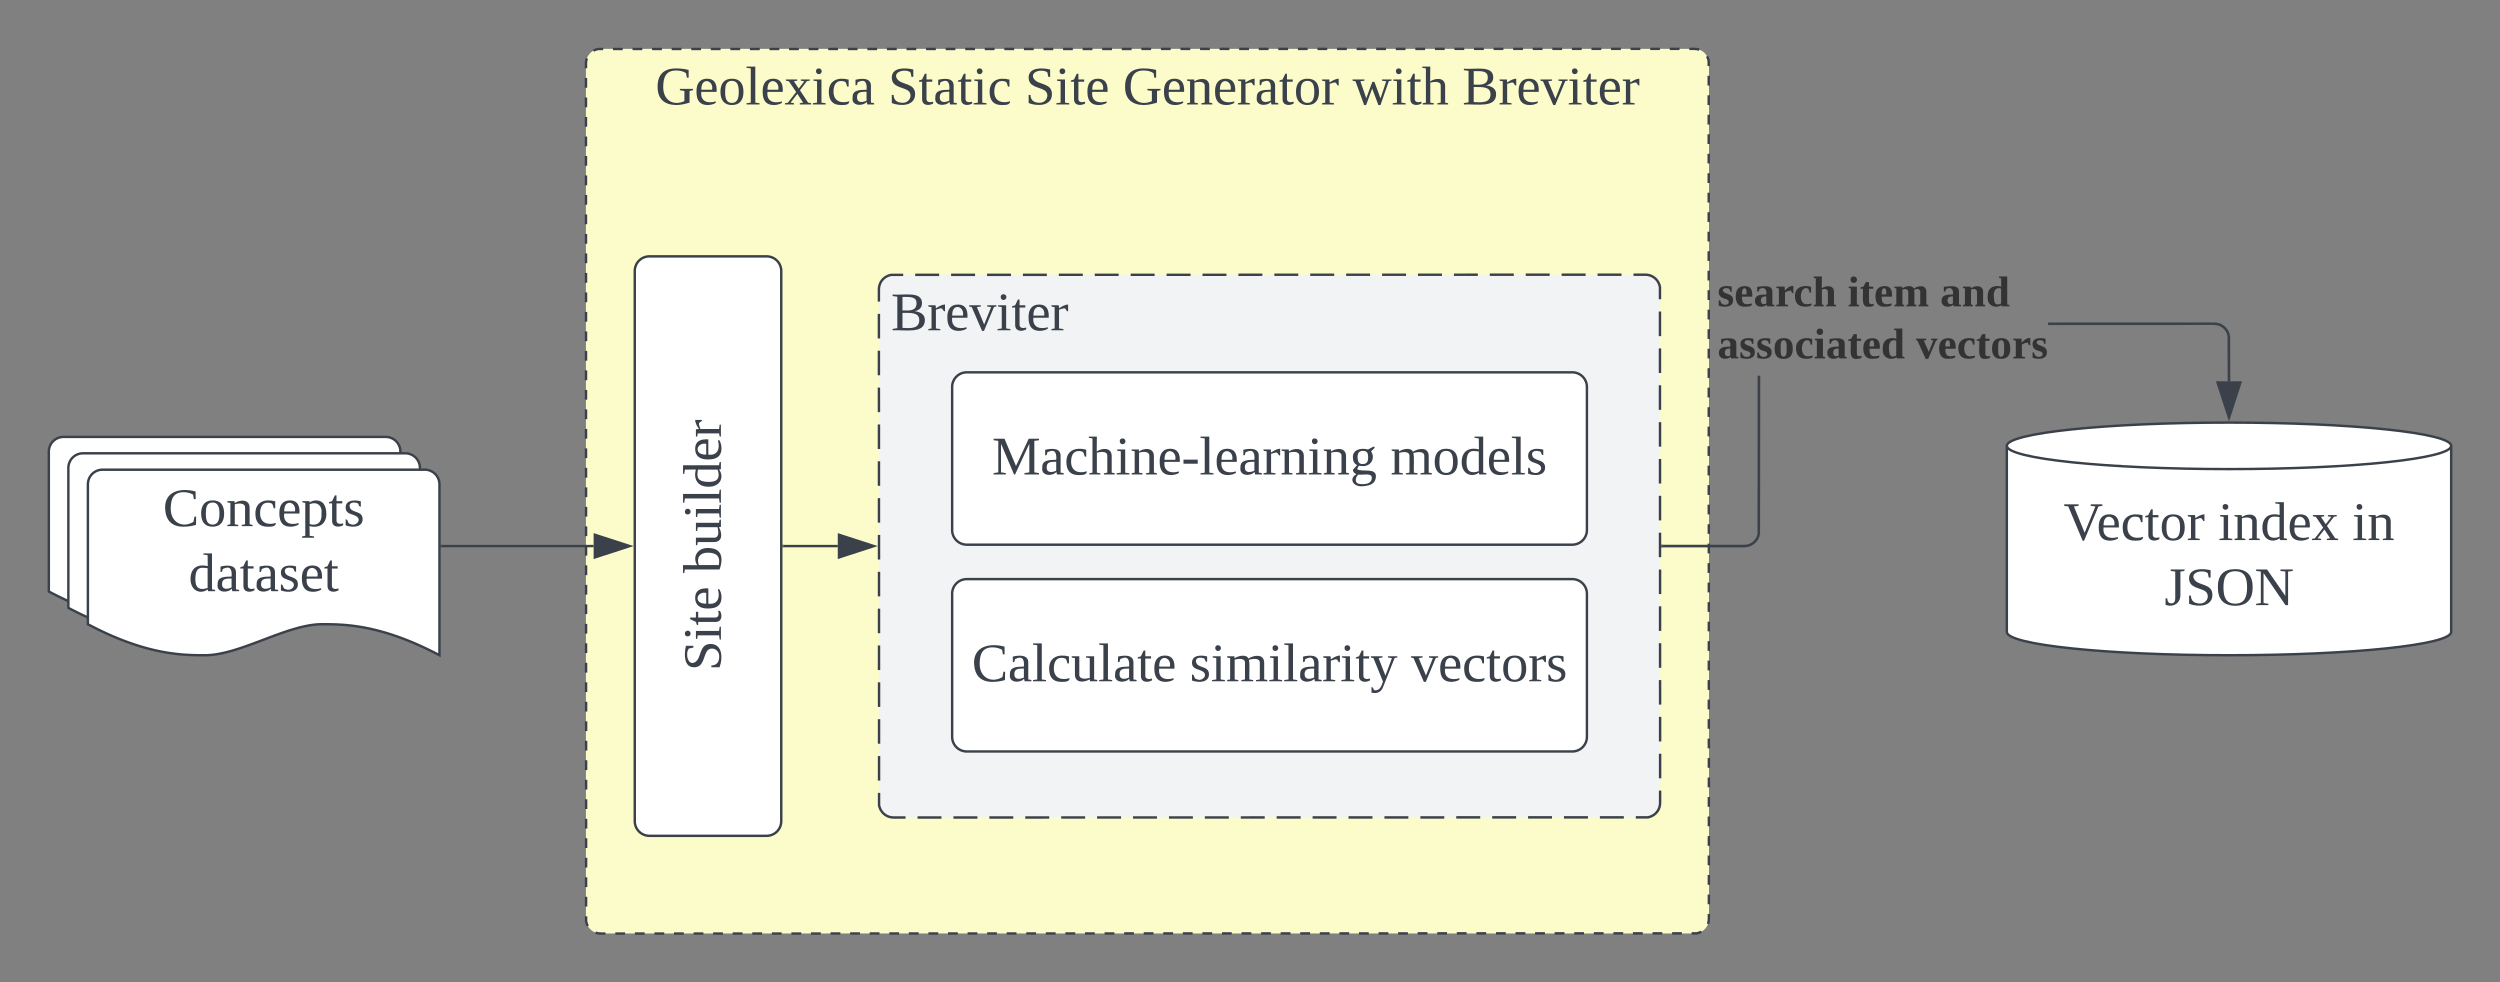 <svg xmlns="http://www.w3.org/2000/svg" xmlns:xlink="http://www.w3.org/1999/xlink" xmlns:lucid="lucid" width="1024" height="402.35"><rect width="100%" height="100%" fill="#808080" stroke="none"/><g transform="translate(-118 -597.647)" lucid:page-tab-id="lUNWnTFYz.tb"><path d="M358 623.65a6 6 0 0 1 6-6h448a6 6 0 0 1 6 6V974a6 6 0 0 1-6 6H364a6 6 0 0 1-6-6z" fill="#fcfcca"/><path d="M361.08 618.42l.2-.12.87-.36.9-.22h2.02m4 0h4m4.02 0h4m4 0h4.02m4 0h4m4.02 0h4m4.02 0h4m4 0h4.02m4 0h4.02m4 0h4.02m4 0h4m4.02 0h4m4.02 0l4-.02m4.02 0h4m4 0h4.02m4 0h4.02m4 0h4m4.02 0h4m4.02 0h4m4.02 0h4m4 0h4.02m4 0h4.02m4 0h4m4.02 0h4m4.02 0h4m4.02 0h4m4 0h4.02m4 0h4.02m4-.02h4m4.02 0h4m4.02 0h4m4.02 0h4m4 0h4.02m4 0h4.02m4 0h4.02m4 0h4m4.02 0h4m4.02 0h4m4 0h4.02m4 0h4.02m4 0h4.02m4 0h4m4.02 0h4m4.02-.02h4m4 0h4.02m4 0h4.02m4 0h4.02m4 0h4m4.02 0h4m4.02 0h4m4.02 0h4m4 0h4.02m4 0h4.02m4 0h4m4.02 0h4m4.02 0h4m4.02 0h2l.94.06.9.22.23.1m3.15 2.68l.13.2.36.87.23.9v2m0 4v4m0 3.98v4m0 3.98v4m0 4v3.98m0 4v3.98m0 4v4m0 3.98v4m0 3.98v4m0 4v3.98m0 4v3.98m0 4v4m.02 3.98v4m0 3.98v4m0 4v3.98m0 4v3.98m0 4v4m0 3.98v4m0 3.98v4m0 4v3.98m0 4v3.98m0 4v4m0 3.98v4m0 3.98l.02 4m0 4v3.98m0 4v3.98m0 4v4m0 3.98v4m0 3.98v4m0 4v3.98m0 4v3.98m0 4v4m0 3.98v4m0 3.98v4m0 4v3.98m0 4l.02 3.98m0 4v3.98m0 4v4m0 3.98v4m0 3.98v4m0 4v3.98m0 4v3.98m0 4v4m0 3.98v4m0 3.98v2l-.07.94-.22.9-.08.23m-2.7 3.15l-.2.13-.87.36-.9.23h-2.02m-4 0h-4m-4.02 0h-4m-4 0h-4.02m-4 0h-4m-4.02 0h-4m-4.02 0h-4m-4 0h-4.02m-4 0h-4.02m-4 0h-4.02m-4 0h-4m-4.02 0h-4m-4.02 0h-4m-4.02 0h-4m-4 0h-4.02m-4 .02h-4.02m-4 0h-4m-4.02 0h-4m-4.02 0h-4m-4.02 0h-4m-4 0h-4.02m-4 0h-4.02m-4 0h-4m-4.02 0h-4m-4.02 0h-4m-4.02 0h-4m-4 0h-4.02m-4 0h-4.02m-4 0h-4m-4.02 0h-4m-4.02.02h-4m-4.02 0h-4m-4 0h-4.02m-4 0h-4.02m-4 0h-4.02m-4 0h-4m-4.02 0h-4m-4.02 0h-4m-4 0h-4.02m-4 0h-4.02m-4 0h-4.02m-4 0h-4m-4.02 0h-4m-4.02 0h-4m-4 0h-4.02m-4 .02h-4.02m-4 0h-4.02m-4 0h-4m-4.02 0h-4m-4.02 0h-4m-4.02 0h-4m-4 0h-4.02m-4 0h-4.02m-4 0h-4m-4.02 0h-4m-4.02 0h-4m-4.02 0h-2l-.94-.07-.9-.22-.23-.08m-3.15-2.7l-.13-.2-.36-.87-.23-.9v-2m0-4v-4m0-3.98v-4m0-4V949m0-4v-4m0-3.98v-4m0-4v-3.98m0-4v-3.98m0-4v-4m0-3.98v-4m0-3.98v-4m0-4v-3.98m-.02-4v-3.98m0-4v-4m0-3.98v-4m0-3.98v-4m0-4v-3.98m0-4v-3.98m0-4v-4m0-3.98v-4m0-3.98v-4m0-4v-3.98m0-4v-3.98m0-4l-.02-4m0-3.98v-4m0-3.98v-4m0-4v-3.98m0-4v-3.98m0-4v-4m0-3.98v-4m0-3.98v-4m0-4v-3.98m0-4v-3.98m0-4v-4m0-3.98v-4m0-3.98l-.02-4m0-4v-3.98m0-4v-3.98m0-4v-4m0-3.98v-4m0-3.98v-4m0-4v-3.98m0-4v-3.98m0-4v-4m0-3.98v-2l.07-.93.22-.9.08-.22" stroke="#3a414a" fill="none"/><use xlink:href="#a" transform="matrix(1,0,0,1,363,622.647) translate(23.426 17.778)"/><use xlink:href="#b" transform="matrix(1,0,0,1,363,622.647) translate(118.796 17.778)"/><use xlink:href="#c" transform="matrix(1,0,0,1,363,622.647) translate(174.846 17.778)"/><use xlink:href="#d" transform="matrix(1,0,0,1,363,622.647) translate(214.907 17.778)"/><use xlink:href="#e" transform="matrix(1,0,0,1,363,622.647) translate(308.981 17.778)"/><use xlink:href="#f" transform="matrix(1,0,0,1,363,622.647) translate(353.981 17.778)"/><path d="M384 940a6 6 0 0 1-6-6V708.65a6 6 0 0 1 6-6h48a6 6 0 0 1 6 6V934a6 6 0 0 1-6 6z" stroke="#3a414a" fill="#fff"/><use xlink:href="#g" transform="matrix(6.123233995736766e-17,-1,1,6.123233995736766e-17,383,935) translate(62.549 30.278)"/><use xlink:href="#h" transform="matrix(6.123233995736766e-17,-1,1,6.123233995736766e-17,383,935) translate(102.611 30.278)"/><path d="M1122 856.5c0 5.26-40.74 9.53-91 9.53s-91-4.27-91-9.53v-76.24c0-5.26 40.74-9.52 91-9.52s91 4.26 91 9.52z" stroke="#3a414a" fill="#fff"/><path d="M1122 780.26c0 5.27-40.74 9.53-91 9.53s-91-4.27-91-9.54" stroke="#3a414a" fill="none"/><use xlink:href="#i" transform="matrix(1,0,0,1,945,794.794) translate(18.253 24.059)"/><use xlink:href="#j" transform="matrix(1,0,0,1,945,794.794) translate(81.586 24.059)"/><use xlink:href="#k" transform="matrix(1,0,0,1,945,794.794) translate(136.463 24.059)"/><use xlink:href="#l" transform="matrix(1,0,0,1,945,794.794) translate(59.519 50.726)"/><path d="M138 782.62a6 6 0 0 1 6-6h132a6 6 0 0 1 6 6v70c-24.05-12.7-39.02-12.7-48.1-12.7-14.4 0-33.55 12.7-47.95 12.7-8.93 0-24.05 0-47.95-12.7z" stroke="#3a414a" fill="#fff"/><path d="M146 789.32a6 6 0 0 1 6-6h132a6 6 0 0 1 6 6v70c-24.05-12.7-39.02-12.7-48.1-12.7-14.4 0-33.55 12.7-47.95 12.7-8.93 0-24.05 0-47.95-12.7z" stroke="#3a414a" fill="#fff"/><path d="M154 796.03a6 6 0 0 1 6-6h132a6 6 0 0 1 6 6v70c-24.05-12.7-39.02-12.7-48.1-12.7-14.4 0-33.55 12.7-47.95 12.7-8.93 0-24.05 0-47.95-12.7z" stroke="#3a414a" fill="#fff"/><use xlink:href="#m" transform="matrix(1,0,0,1,159,795.029) translate(25.704 18.111)"/><use xlink:href="#n" transform="matrix(1,0,0,1,159,795.029) translate(36.228 44.778)"/><path d="M298.95 821.32h62.2" stroke="#3a414a" fill="none"/><path d="M298.97 821.82h-.52v-1h.52z" stroke="#3a414a" stroke-width=".05" fill="#3a414a"/><path d="M375.92 821.32l-14.27 4.64v-9.27z" stroke="#3a414a" fill="#3a414a"/><path d="M438.96 821.32h22.2" stroke="#3a414a" fill="none"/><path d="M438.98 821.82h-.52v-1h.52z" stroke="#3a414a" stroke-width=".05" fill="#3a414a"/><path d="M475.92 821.32l-14.27 4.64v-9.27z" stroke="#3a414a" fill="#3a414a"/><path d="M838.9 816.32l-.25 1-.4.96-.53.87-.66.77-.78.66-.87.54-.93.4-1 .23-1 .07h-33.5v-1h33.47l.88-.07.84-.2.8-.33.74-.45.65-.56.56-.64.46-.74.33-.8.2-.82.05-64.63h1zm187.12-86.5l1 .23.93.4.87.53.78.66.66.77.53.88.38.95.25 1 .07 18.62h-1l-.07-18.5-.2-.8-.33-.8-.45-.75-.56-.65-.67-.56-.73-.46-.8-.33-.84-.2-.88-.06-68.06.02v-1l68.1-.02z" stroke="#3a414a" stroke-width=".05" fill="#3a414a"/><path d="M798.98 821.82h-.52v-1h.52z" fill="#3a414a"/><path d="M799 821.85h-.56v-1.05h.56zm-.5-1v.95h.45v-.95z" stroke="#3a414a" stroke-width=".05" fill="#3a414a"/><path d="M1031 768.62l-4.64-14.27h9.28z" fill="#3a414a"/><path d="M1031 770.24l-5.32-16.4h10.64zm-3.95-15.4L1031 767l3.95-12.15z" stroke="#3a414a" stroke-width=".05" fill="#3a414a"/><g><use xlink:href="#o" transform="matrix(1,0,0,1,821.459,708.902) translate(0 14.222)"/><use xlink:href="#p" transform="matrix(1,0,0,1,821.459,708.902) translate(53.333 14.222)"/><use xlink:href="#q" transform="matrix(1,0,0,1,821.459,708.902) translate(91.21 14.222)"/><use xlink:href="#r" transform="matrix(1,0,0,1,821.459,708.902) translate(0 35.556)"/><use xlink:href="#s" transform="matrix(1,0,0,1,821.459,708.902) translate(81.333 35.556)"/></g><path d="M478 716.15a6 6 0 0 1 6-6h308a6 6 0 0 1 6 6V926.5a6 6 0 0 1-6 6H484a6 6 0 0 1-6-6z" fill="#f2f3f5"/><path d="M492.87 710.22h9.8m4.9 0h9.82m4.9 0h9.8m4.9 0h9.8m4.9-.02h9.82m4.9 0h9.8m4.92 0h9.8m4.9 0h9.82m4.9 0h9.8m4.9 0l9.82-.02m4.9 0h9.8m4.9 0h9.82m4.9 0h9.8m4.92 0h9.8m4.9 0h9.82m4.9 0l9.8-.02m4.9 0h9.82m4.9 0h9.8m4.9 0h9.82m4.9 0h9.8m4.92 0h4.9l.94.06.9.22.88.36.8.5.72.6.6.72.5.8.37.87.23.9v5.04m0 5.03v10.06m0 5.03v10.06m0 5.03v10.07m.02 5.03v10.06m0 5.04v10.06m0 5.03v10.06m0 5.02v10.06m.02 5.04v10.06m0 5.03v10.07m0 5.03v10.06m0 5.03l.02 10.05m0 5.03v10.07m0 5.03v10.06m0 5.03v5.03l-.07.94-.22.9-.35.88-.5.8-.6.72-.72.6-.8.5-.88.37-.9.23h-4.92m-4.9 0h-9.8m-4.9 0h-9.82m-4.9 0h-9.8m-4.9 0h-9.8m-4.9 0h-9.82m-4.9.02h-9.8m-4.92 0h-9.8m-4.9 0h-9.82m-4.9 0h-9.8m-4.9 0h-9.82m-4.9 0l-9.8.02m-4.9 0h-9.82m-4.9 0h-9.8m-4.92 0h-9.8m-4.9 0h-9.82m-4.9 0h-9.8m-4.9 0l-9.82.02m-4.9 0h-9.8m-4.9 0h-9.82m-4.9 0h-9.8m-4.92 0H484l-.94-.07-.9-.22-.88-.35-.8-.5-.72-.6-.6-.72-.5-.8-.37-.88-.23-.9v-5.04m0-5.02v-10.06m0-5.04v-10.06m0-5.03v-10.07m-.02-5.03v-10.06m0-5.03v-10.05m0-5.03v-10.07m0-5.03v-10.06m-.02-5.03v-10.06m0-5.03v-10.06m0-5.03V771.5m0-5.05L478 756.4m0-5.04V741.3m0-5.03V726.2m0-5.02v-5.03l.07-.94.22-.9.35-.88.5-.8.6-.72.72-.6.8-.5.88-.36.9-.22h4.92" stroke="#3a414a" fill="none"/><g><use xlink:href="#t" transform="matrix(1,0,0,1,483,715.147) translate(0 17.778)"/></g><path d="M508 756.15a6 6 0 0 1 6-6h248a6 6 0 0 1 6 6v58.6a6 6 0 0 1-6 6H514a6 6 0 0 1-6-6z" stroke="#3a414a" fill="#fff"/><g><use xlink:href="#u" transform="matrix(1,0,0,1,513,755.147) translate(11.358 36.84)"/><use xlink:href="#v" transform="matrix(1,0,0,1,513,755.147) translate(174.506 36.84)"/></g><path d="M508 840.85a6 6 0 0 1 6-6h248a6 6 0 0 1 6 6v58.6a6 6 0 0 1-6 6H514a6 6 0 0 1-6-6z" stroke="#3a414a" fill="#fff"/><g><use xlink:href="#w" transform="matrix(1,0,0,1,513,839.853) translate(3.056 36.84)"/><use xlink:href="#x" transform="matrix(1,0,0,1,513,839.853) translate(92.315 36.84)"/><use xlink:href="#y" transform="matrix(1,0,0,1,513,839.853) translate(182.932 36.84)"/></g><defs><path fill="#3a414a" d="M52-115c0 90 69 126 140 93v-67l-30-5v-9h87v9l-23 5v77c-27 8-56 16-90 16C59 2 15-37 15-115c-1-82 41-123 122-123 31 0 59 4 83 10v51h-12l-5-29c-15-12-38-18-65-18-66-1-86 42-86 109" id="z"/><path fill="#3a414a" d="M84-170c49 0 66 33 63 87H46c-8 60 38 80 95 63v10C128-2 108 4 88 4 34 4 14-29 14-84c-1-54 22-86 70-86zm33 73c12-57-57-82-69-24-1 7-2 15-2 24h71" id="A"/><path fill="#3a414a" d="M90-170c52 0 76 32 76 87 0 54-24 87-77 87-51 0-75-34-75-87 0-54 24-87 76-87zM89-10c39 0 46-35 46-73 0-39-7-73-46-73-39 1-44 34-44 73s6 72 44 73" id="B"/><path fill="#3a414a" d="M65-12l28 4v8H7v-8l28-4v-226l-28-4v-8h58v238" id="C"/><path fill="#3a414a" d="M156-12c7 3 23-1 20 12h-75v-8l22-4-38-58-45 58 23 4v8H3v-8l19-3 55-71-48-71c-7-3-23 1-20-12h75v8l-22 4 32 48 37-48-23-4v-8h59v8l-19 3-46 60" id="D"/><path fill="#3a414a" d="M47-200c-23 0-25-39 0-38 13 0 18 7 20 19-1 11-8 19-20 19zM65-12l28 4v8H8v-8l28-4v-141l-24-4v-8h53v153" id="E"/><path fill="#3a414a" d="M45-84c0 64 52 80 104 63 1 25-30 25-55 25-56 0-80-32-80-88 0-76 62-98 131-80v46h-10c-5-15-4-31-23-35-47-10-67 21-67 69" id="F"/><path fill="#3a414a" d="M32-163c41-10 102-14 102 39v112c8 3 24-2 21 12h-45l-4-17C83 13 3 13 13-46c-2-50 45-50 92-51 4-36-5-70-42-56-6 2-12 4-16 6-4 7 0 23-15 20v-36zM42-47c0 41 41 33 63 22v-59c-34 1-63-1-63 37" id="G"/><g id="a"><use transform="matrix(0.062,0,0,0.062,0,0)" xlink:href="#z"/><use transform="matrix(0.062,0,0,0.062,15.988,0)" xlink:href="#A"/><use transform="matrix(0.062,0,0,0.062,25.802,0)" xlink:href="#B"/><use transform="matrix(0.062,0,0,0.062,36.914,0)" xlink:href="#C"/><use transform="matrix(0.062,0,0,0.062,43.086,0)" xlink:href="#A"/><use transform="matrix(0.062,0,0,0.062,52.901,0)" xlink:href="#D"/><use transform="matrix(0.062,0,0,0.062,64.012,0)" xlink:href="#E"/><use transform="matrix(0.062,0,0,0.062,70.185,0)" xlink:href="#F"/><use transform="matrix(0.062,0,0,0.062,80,0)" xlink:href="#G"/></g><path fill="#3a414a" d="M178-68c0 79-95 82-154 59v-54h12c1 35 22 52 60 52 50 0 69-58 33-82-39-24-105-21-105-85 0-67 86-66 142-53v49h-12l-6-29c-31-27-121-7-89 42 28 43 119 24 119 101" id="H"/><path fill="#3a414a" d="M54-38c-1 25 24 26 44 20v12C71 10 25 9 25-35v-115H4c-2-14 14-10 21-15l18-38h11v38h38v15H54v112" id="I"/><g id="b"><use transform="matrix(0.062,0,0,0.062,0,0)" xlink:href="#H"/><use transform="matrix(0.062,0,0,0.062,12.346,0)" xlink:href="#I"/><use transform="matrix(0.062,0,0,0.062,18.519,0)" xlink:href="#G"/><use transform="matrix(0.062,0,0,0.062,28.333,0)" xlink:href="#I"/><use transform="matrix(0.062,0,0,0.062,34.506,0)" xlink:href="#E"/><use transform="matrix(0.062,0,0,0.062,40.679,0)" xlink:href="#F"/></g><g id="c"><use transform="matrix(0.062,0,0,0.062,0,0)" xlink:href="#H"/><use transform="matrix(0.062,0,0,0.062,12.346,0)" xlink:href="#E"/><use transform="matrix(0.062,0,0,0.062,18.519,0)" xlink:href="#I"/><use transform="matrix(0.062,0,0,0.062,24.691,0)" xlink:href="#A"/></g><path fill="#3a414a" d="M125-118c4-37-41-34-68-26v132l23 4v8H8C5-13 21-9 28-12v-141c-7-3-23 1-20-12h47l2 13c31-23 98-29 98 31v109c7 3 23-1 20 12h-72v-8l22-4v-106" id="J"/><path fill="#3a414a" d="M57-145c16-10 35-24 60-25v45c-19 1-8-30-40-17l-20 6v124l29 4v8H7v-8l21-4v-141c-8-3-24 2-21-12h48" id="K"/><g id="d"><use transform="matrix(0.062,0,0,0.062,0,0)" xlink:href="#z"/><use transform="matrix(0.062,0,0,0.062,15.988,0)" xlink:href="#A"/><use transform="matrix(0.062,0,0,0.062,25.802,0)" xlink:href="#J"/><use transform="matrix(0.062,0,0,0.062,36.914,0)" xlink:href="#A"/><use transform="matrix(0.062,0,0,0.062,46.728,0)" xlink:href="#K"/><use transform="matrix(0.062,0,0,0.062,54.074,0)" xlink:href="#G"/><use transform="matrix(0.062,0,0,0.062,63.889,0)" xlink:href="#I"/><use transform="matrix(0.062,0,0,0.062,70.062,0)" xlink:href="#B"/><use transform="matrix(0.062,0,0,0.062,81.173,0)" xlink:href="#K"/></g><path fill="#3a414a" d="M240-154L185 4h-14l-41-109L90 4H77L20-153c-7-3-23 1-20-12h79v8l-27 4L91-41l40-108h14l40 109 38-113-28-4v-8h63v8" id="L"/><path fill="#3a414a" d="M126-119c3-38-42-31-69-25v132l23 4v8H7v-8l21-4v-226l-24-4v-8h53l-1 98c31-22 99-31 99 31v109c7 3 23-1 20 12h-71v-8l22-4v-107" id="M"/><g id="e"><use transform="matrix(0.062,0,0,0.062,0,0)" xlink:href="#L"/><use transform="matrix(0.062,0,0,0.062,15.988,0)" xlink:href="#E"/><use transform="matrix(0.062,0,0,0.062,22.16,0)" xlink:href="#I"/><use transform="matrix(0.062,0,0,0.062,28.333,0)" xlink:href="#M"/></g><path fill="#3a414a" d="M75-131c50 2 93 3 93-48 0-46-48-41-93-41v89zm0 115c55 4 111 6 111-51 0-53-58-48-111-48v99zm148-52C223 24 102-3 10 0v-9l31-5v-208l-31-4v-10c77 6 193-24 194 56 0 33-20 48-48 54 36 5 67 20 67 58" id="N"/><path fill="#3a414a" d="M164-154L98 4H85L17-153c-7-3-20 0-17-12h77v8l-26 4L99-38l46-115-26-4v-8h61v8" id="O"/><g id="f"><use transform="matrix(0.062,0,0,0.062,0,0)" xlink:href="#N"/><use transform="matrix(0.062,0,0,0.062,14.815,0)" xlink:href="#K"/><use transform="matrix(0.062,0,0,0.062,22.16,0)" xlink:href="#A"/><use transform="matrix(0.062,0,0,0.062,31.975,0)" xlink:href="#O"/><use transform="matrix(0.062,0,0,0.062,43.086,0)" xlink:href="#E"/><use transform="matrix(0.062,0,0,0.062,49.259,0)" xlink:href="#I"/><use transform="matrix(0.062,0,0,0.062,55.432,0)" xlink:href="#A"/><use transform="matrix(0.062,0,0,0.062,65.247,0)" xlink:href="#K"/></g><g id="g"><use transform="matrix(0.062,0,0,0.062,0,0)" xlink:href="#H"/><use transform="matrix(0.062,0,0,0.062,12.346,0)" xlink:href="#E"/><use transform="matrix(0.062,0,0,0.062,18.519,0)" xlink:href="#I"/><use transform="matrix(0.062,0,0,0.062,24.691,0)" xlink:href="#A"/></g><path fill="#3a414a" d="M53-14c58 12 82-15 82-73 0-52-35-77-82-58v131zM89 4C64 4 42-2 24-9v-229l-24-4v-8h53l-1 94c48-33 114-4 114 69 0 57-23 91-77 91" id="P"/><path fill="#3a414a" d="M124-13C89 8 26 15 26-45v-108c-8-3-24 2-21-12h50v118c-3 37 42 32 69 25v-131l-25-4v-8h54v153c8 3 24-2 21 12h-48" id="Q"/><path fill="#3a414a" d="M13-81c0-71 46-101 114-85l-1-72-28-4v-8h57v238c8 3 24-2 21 12h-47l-2-12C80 23 13-1 13-81zm77-74c-37 1-44 33-45 74 0 38 9 66 45 66 14 0 27-3 36-7v-130c-10-1-24-3-36-3" id="R"/><g id="h"><use transform="matrix(0.062,0,0,0.062,0,0)" xlink:href="#P"/><use transform="matrix(0.062,0,0,0.062,11.111,0)" xlink:href="#Q"/><use transform="matrix(0.062,0,0,0.062,22.222,0)" xlink:href="#E"/><use transform="matrix(0.062,0,0,0.062,28.395,0)" xlink:href="#C"/><use transform="matrix(0.062,0,0,0.062,34.568,0)" xlink:href="#R"/><use transform="matrix(0.062,0,0,0.062,45.679,0)" xlink:href="#A"/><use transform="matrix(0.062,0,0,0.062,55.494,0)" xlink:href="#K"/></g><path fill="#3a414a" d="M256-236v10l-26 4L135 5h-9L31-222l-27-4v-10h95v10l-31 4 71 174 71-174-31-4v-10h77" id="S"/><g id="i"><use transform="matrix(0.062,0,0,0.062,0,0)" xlink:href="#S"/><use transform="matrix(0.062,0,0,0.062,13.519,0)" xlink:href="#A"/><use transform="matrix(0.062,0,0,0.062,23.333,0)" xlink:href="#F"/><use transform="matrix(0.062,0,0,0.062,33.148,0)" xlink:href="#I"/><use transform="matrix(0.062,0,0,0.062,39.321,0)" xlink:href="#B"/><use transform="matrix(0.062,0,0,0.062,50.432,0)" xlink:href="#K"/></g><g id="j"><use transform="matrix(0.062,0,0,0.062,0,0)" xlink:href="#E"/><use transform="matrix(0.062,0,0,0.062,6.173,0)" xlink:href="#J"/><use transform="matrix(0.062,0,0,0.062,17.284,0)" xlink:href="#R"/><use transform="matrix(0.062,0,0,0.062,28.395,0)" xlink:href="#A"/><use transform="matrix(0.062,0,0,0.062,38.21,0)" xlink:href="#D"/></g><g id="k"><use transform="matrix(0.062,0,0,0.062,0,0)" xlink:href="#E"/><use transform="matrix(0.062,0,0,0.062,6.173,0)" xlink:href="#J"/></g><path fill="#3a414a" d="M106-76c4 61-43 93-98 74v-43h11c2 18 5 33 28 33 16 0 25-11 25-33v-177l-30-4v-10h91v10l-27 4v146" id="T"/><path fill="#3a414a" d="M130-224c-62 0-78 43-78 106 0 64 16 108 78 108s78-45 78-108-16-106-78-106zm0 228C53 4 15-39 15-118c-1-80 37-120 115-120s115 42 115 120C245-39 207 4 130 4" id="U"/><path fill="#3a414a" d="M203-222l-32-4v-10h81v10l-31 4V0h-17L59-212v198l32 5v9H10v-9l31-5v-208l-31-4v-10h72L203-61v-161" id="V"/><g id="l"><use transform="matrix(0.062,0,0,0.062,0,0)" xlink:href="#T"/><use transform="matrix(0.062,0,0,0.062,8.642,0)" xlink:href="#H"/><use transform="matrix(0.062,0,0,0.062,20.988,0)" xlink:href="#U"/><use transform="matrix(0.062,0,0,0.062,36.975,0)" xlink:href="#V"/></g><path fill="#3a414a" d="M52-115c0 93 80 130 150 87l7-35h11l-1 55c-23 7-52 12-83 12C60 4 19-37 15-115c-5-113 97-141 201-114l1 51h-12l-5-30c-15-9-39-16-62-16-66 0-86 41-86 109" id="W"/><path fill="#3a414a" d="M166-85c3 67-44 102-111 85l1 64 29 4v9H6v-9l21-4v-217c-7-3-22 1-19-12h46l1 9c11-8 26-14 45-14 47 2 64 36 66 85zM56-13c53 14 83-14 78-72 7-53-33-79-78-60v132" id="X"/><path fill="#3a414a" d="M41-130c7 48 86 23 86 84 0 56-69 57-112 41v-40c20 0 9 29 31 31 35 19 77-26 41-50-27-18-72-13-72-59 0-50 58-52 100-41v36c-19 1-8-25-28-25-21-7-50-1-46 23" id="Y"/><g id="m"><use transform="matrix(0.062,0,0,0.062,0,0)" xlink:href="#W"/><use transform="matrix(0.062,0,0,0.062,14.815,0)" xlink:href="#B"/><use transform="matrix(0.062,0,0,0.062,25.926,0)" xlink:href="#J"/><use transform="matrix(0.062,0,0,0.062,37.037,0)" xlink:href="#F"/><use transform="matrix(0.062,0,0,0.062,46.852,0)" xlink:href="#A"/><use transform="matrix(0.062,0,0,0.062,56.667,0)" xlink:href="#X"/><use transform="matrix(0.062,0,0,0.062,67.778,0)" xlink:href="#I"/><use transform="matrix(0.062,0,0,0.062,73.951,0)" xlink:href="#Y"/></g><g id="n"><use transform="matrix(0.062,0,0,0.062,0,0)" xlink:href="#R"/><use transform="matrix(0.062,0,0,0.062,11.111,0)" xlink:href="#G"/><use transform="matrix(0.062,0,0,0.062,20.926,0)" xlink:href="#I"/><use transform="matrix(0.062,0,0,0.062,27.099,0)" xlink:href="#G"/><use transform="matrix(0.062,0,0,0.062,36.914,0)" xlink:href="#Y"/><use transform="matrix(0.062,0,0,0.062,45.556,0)" xlink:href="#A"/><use transform="matrix(0.062,0,0,0.062,55.37,0)" xlink:href="#I"/></g><path fill="#333" d="M102-142c-14-17-68-15-54 18 24 26 83 17 83 72 0 62-72 62-120 47v-45h12c4 23 16 37 43 37 35 0 39-37 9-46-31-9-65-19-64-61 0-52 59-55 108-45v43h-11" id="Z"/><path fill="#333" d="M12-83c0-55 22-85 75-86 52-1 66 33 63 88H64c-1 37 6 64 44 63 14 0 28-4 39-6 3 28-28 25-55 27-57 4-80-31-80-86zm90-17c2-26 0-63-27-48-10 9-11 28-11 48h38" id="aa"/><path fill="#333" d="M31-163c51-5 127-20 127 40v107l17 4V0h-61l-4-13C82 13 12 12 12-46c0-51 46-52 95-53 9-45-22-69-57-44l-7 20H31v-40zM62-47c0 30 26 34 45 23v-59c-28 0-45 6-45 36" id="ab"/><path fill="#333" d="M132-132c-21 0-37 9-50 16v100l26 4V0H10v-12l21-4v-133l-21-5v-11h69l2 34c17-18 35-41 71-40v61c-17 3-14-14-20-22" id="ac"/><path fill="#333" d="M109-18c15 0 31-2 42-6v14c-11 9-31 13-51 13-59 0-86-28-88-86-3-75 66-101 135-80v48h-13c-3-20-7-40-34-37-51 7-55 138 9 134" id="ad"/><path fill="#333" d="M127-114c3-31-26-38-50-25v123l15 4V0H10v-12l16-4v-218l-17-4v-12h68l-1 99c31-23 102-32 102 30v105l17 4V0h-82v-12l14-4v-98" id="ae"/><g id="o"><use transform="matrix(0.049,0,0,0.049,0,0)" xlink:href="#Z"/><use transform="matrix(0.049,0,0,0.049,6.914,0)" xlink:href="#aa"/><use transform="matrix(0.049,0,0,0.049,14.765,0)" xlink:href="#ab"/><use transform="matrix(0.049,0,0,0.049,23.654,0)" xlink:href="#ac"/><use transform="matrix(0.049,0,0,0.049,31.16,0)" xlink:href="#ad"/><use transform="matrix(0.049,0,0,0.049,39.012,0)" xlink:href="#ae"/></g><path fill="#333" d="M77-16l18 4V0H8v-12l18-4v-133l-17-5v-11h68v149zM51-196c-16 0-27-10-27-27s10-27 27-27 27 11 27 27c0 17-10 27-27 27" id="af"/><path fill="#333" d="M78-41c-2 24 21 26 40 20C122 3 98 2 77 4 5 10 32-84 27-147H6v-11l25-7 21-38h26v38h35v18H78v106" id="ag"/><path fill="#333" d="M126-114c3-31-27-37-49-25v123l15 4V0H10v-12l16-4v-133l-16-5v-11h64l2 14c24-16 81-33 96 3 30-24 105-39 105 27v105l17 4V0h-82v-12l14-4v-98c4-33-27-37-51-24 5 35 0 82 2 122l17 4V0h-83v-12l15-4v-98" id="ah"/><g id="p"><use transform="matrix(0.049,0,0,0.049,0,0)" xlink:href="#af"/><use transform="matrix(0.049,0,0,0.049,4.938,0)" xlink:href="#ag"/><use transform="matrix(0.049,0,0,0.049,10.815,0)" xlink:href="#aa"/><use transform="matrix(0.049,0,0,0.049,18.667,0)" xlink:href="#ah"/></g><path fill="#333" d="M127-114c3-31-26-38-50-25v123l15 4V0H10v-12l16-4v-133l-16-5v-11h64l2 14c31-23 102-32 102 30v105l17 4V0h-82v-12l14-4v-98" id="ai"/><path fill="#333" d="M15-82c-4-69 47-101 113-83l-1-69-17-4v-12h68v234l18 4V0h-63l-4-9C77 23 5-9 15-82zm112-66c-43-16-64 17-61 65 2 33 3 67 32 67 12 0 22-3 29-8v-124" id="aj"/><g id="q"><use transform="matrix(0.049,0,0,0.049,0,0)" xlink:href="#ab"/><use transform="matrix(0.049,0,0,0.049,8.889,0)" xlink:href="#ai"/><use transform="matrix(0.049,0,0,0.049,18.765,0)" xlink:href="#aj"/></g><path fill="#333" d="M90-170c54-1 76 32 76 87 1 56-23 87-77 87-53 0-75-32-75-87s23-86 76-87zM89-14c28-2 26-38 26-69s3-69-26-69c-27 0-24 39-24 69s-3 66 24 69" id="ak"/><g id="r"><use transform="matrix(0.049,0,0,0.049,0,0)" xlink:href="#ab"/><use transform="matrix(0.049,0,0,0.049,8.889,0)" xlink:href="#Z"/><use transform="matrix(0.049,0,0,0.049,15.802,0)" xlink:href="#Z"/><use transform="matrix(0.049,0,0,0.049,22.716,0)" xlink:href="#ak"/><use transform="matrix(0.049,0,0,0.049,31.605,0)" xlink:href="#ad"/><use transform="matrix(0.049,0,0,0.049,39.457,0)" xlink:href="#af"/><use transform="matrix(0.049,0,0,0.049,44.395,0)" xlink:href="#ab"/><use transform="matrix(0.049,0,0,0.049,53.284,0)" xlink:href="#ag"/><use transform="matrix(0.049,0,0,0.049,59.16,0)" xlink:href="#aa"/><use transform="matrix(0.049,0,0,0.049,67.012,0)" xlink:href="#aj"/></g><path fill="#333" d="M168-150L102 4H81L12-149c-7-2-15-4-12-16h85v11l-20 5 42 94 38-94-19-5v-11h54v11" id="al"/><g id="s"><use transform="matrix(0.049,0,0,0.049,0,0)" xlink:href="#al"/><use transform="matrix(0.049,0,0,0.049,8.889,0)" xlink:href="#aa"/><use transform="matrix(0.049,0,0,0.049,16.741,0)" xlink:href="#ad"/><use transform="matrix(0.049,0,0,0.049,24.593,0)" xlink:href="#ag"/><use transform="matrix(0.049,0,0,0.049,30.469,0)" xlink:href="#ak"/><use transform="matrix(0.049,0,0,0.049,39.358,0)" xlink:href="#ac"/><use transform="matrix(0.049,0,0,0.049,47.21,0)" xlink:href="#Z"/></g><g id="t"><use transform="matrix(0.062,0,0,0.062,0,0)" xlink:href="#N"/><use transform="matrix(0.062,0,0,0.062,14.815,0)" xlink:href="#K"/><use transform="matrix(0.062,0,0,0.062,22.16,0)" xlink:href="#A"/><use transform="matrix(0.062,0,0,0.062,31.975,0)" xlink:href="#O"/><use transform="matrix(0.062,0,0,0.062,43.086,0)" xlink:href="#E"/><use transform="matrix(0.062,0,0,0.062,49.259,0)" xlink:href="#I"/><use transform="matrix(0.062,0,0,0.062,55.432,0)" xlink:href="#A"/><use transform="matrix(0.062,0,0,0.062,65.247,0)" xlink:href="#K"/></g><path fill="#3a414a" d="M152 0h-7L59-203v189l32 5v9H10v-9l31-5v-208l-31-4v-10h72l76 180 84-180h68v10l-31 4v208l31 5v9h-96v-9l32-5v-189" id="am"/><path fill="#3a414a" d="M13-71v-27h94v27H13" id="an"/><path fill="#3a414a" d="M141-152c28 39 5 97-54 97-9 0-20-2-27-3L49-35c29 22 130-14 124 52-4 45-38 57-88 61C21 83-8 26 45-2 33-6 22-15 21-31l28-31c-19-9-28-26-28-51-2-51 53-65 100-52l38-20 7 8zM85 64c35 0 61-11 61-42 0-35-57-17-89-21-9 8-16 19-17 34 0 25 19 29 45 29zM52-113c1 26 7 46 35 44 28-1 34-16 35-44 0-26-6-43-34-43s-36 17-36 43" id="ao"/><g id="u"><use transform="matrix(0.062,0,0,0.062,0,0)" xlink:href="#am"/><use transform="matrix(0.062,0,0,0.062,19.753,0)" xlink:href="#G"/><use transform="matrix(0.062,0,0,0.062,29.568,0)" xlink:href="#F"/><use transform="matrix(0.062,0,0,0.062,39.383,0)" xlink:href="#M"/><use transform="matrix(0.062,0,0,0.062,50.494,0)" xlink:href="#E"/><use transform="matrix(0.062,0,0,0.062,56.667,0)" xlink:href="#J"/><use transform="matrix(0.062,0,0,0.062,67.778,0)" xlink:href="#A"/><use transform="matrix(0.062,0,0,0.062,77.593,0)" xlink:href="#an"/><use transform="matrix(0.062,0,0,0.062,84.938,0)" xlink:href="#C"/><use transform="matrix(0.062,0,0,0.062,91.111,0)" xlink:href="#A"/><use transform="matrix(0.062,0,0,0.062,100.926,0)" xlink:href="#G"/><use transform="matrix(0.062,0,0,0.062,110.741,0)" xlink:href="#K"/><use transform="matrix(0.062,0,0,0.062,118.086,0)" xlink:href="#J"/><use transform="matrix(0.062,0,0,0.062,129.198,0)" xlink:href="#E"/><use transform="matrix(0.062,0,0,0.062,135.37,0)" xlink:href="#J"/><use transform="matrix(0.062,0,0,0.062,146.481,0)" xlink:href="#ao"/></g><path fill="#3a414a" d="M126-118c4-37-42-32-68-25v131l24 4v8H8C5-13 21-9 28-12v-141c-7-3-23 1-20-12h48l1 13c22-15 77-30 92 2 32-22 104-36 104 29v109c8 3 24-2 21 12h-75v-8l25-4v-106c3-39-45-31-72-24 7 37 1 88 3 130l25 4v8h-78v-8l24-4v-106" id="ap"/><g id="v"><use transform="matrix(0.062,0,0,0.062,0,0)" xlink:href="#ap"/><use transform="matrix(0.062,0,0,0.062,17.284,0)" xlink:href="#B"/><use transform="matrix(0.062,0,0,0.062,28.395,0)" xlink:href="#R"/><use transform="matrix(0.062,0,0,0.062,39.506,0)" xlink:href="#A"/><use transform="matrix(0.062,0,0,0.062,49.321,0)" xlink:href="#C"/><use transform="matrix(0.062,0,0,0.062,55.494,0)" xlink:href="#Y"/></g><g id="w"><use transform="matrix(0.062,0,0,0.062,0,0)" xlink:href="#W"/><use transform="matrix(0.062,0,0,0.062,14.815,0)" xlink:href="#G"/><use transform="matrix(0.062,0,0,0.062,24.63,0)" xlink:href="#C"/><use transform="matrix(0.062,0,0,0.062,30.802,0)" xlink:href="#F"/><use transform="matrix(0.062,0,0,0.062,40.617,0)" xlink:href="#Q"/><use transform="matrix(0.062,0,0,0.062,51.728,0)" xlink:href="#C"/><use transform="matrix(0.062,0,0,0.062,57.901,0)" xlink:href="#G"/><use transform="matrix(0.062,0,0,0.062,67.716,0)" xlink:href="#I"/><use transform="matrix(0.062,0,0,0.062,73.889,0)" xlink:href="#A"/></g><path fill="#3a414a" d="M161-154L85 37C75 66 49 86 8 75V39c18-2 6 24 29 21 30-4 38-32 47-58L21-153c-7-3-20 0-17-12h77v8l-26 4 45 116 43-116-26-4v-8h62v8" id="aq"/><g id="x"><use transform="matrix(0.062,0,0,0.062,0,0)" xlink:href="#Y"/><use transform="matrix(0.062,0,0,0.062,8.642,0)" xlink:href="#E"/><use transform="matrix(0.062,0,0,0.062,14.815,0)" xlink:href="#ap"/><use transform="matrix(0.062,0,0,0.062,32.099,0)" xlink:href="#E"/><use transform="matrix(0.062,0,0,0.062,38.272,0)" xlink:href="#C"/><use transform="matrix(0.062,0,0,0.062,44.444,0)" xlink:href="#G"/><use transform="matrix(0.062,0,0,0.062,54.259,0)" xlink:href="#K"/><use transform="matrix(0.062,0,0,0.062,61.605,0)" xlink:href="#E"/><use transform="matrix(0.062,0,0,0.062,67.778,0)" xlink:href="#I"/><use transform="matrix(0.062,0,0,0.062,73.951,0)" xlink:href="#aq"/></g><g id="y"><use transform="matrix(0.062,0,0,0.062,0,0)" xlink:href="#O"/><use transform="matrix(0.062,0,0,0.062,11.111,0)" xlink:href="#A"/><use transform="matrix(0.062,0,0,0.062,20.926,0)" xlink:href="#F"/><use transform="matrix(0.062,0,0,0.062,30.741,0)" xlink:href="#I"/><use transform="matrix(0.062,0,0,0.062,36.914,0)" xlink:href="#B"/><use transform="matrix(0.062,0,0,0.062,48.025,0)" xlink:href="#K"/><use transform="matrix(0.062,0,0,0.062,55.37,0)" xlink:href="#Y"/></g></defs></g></svg>